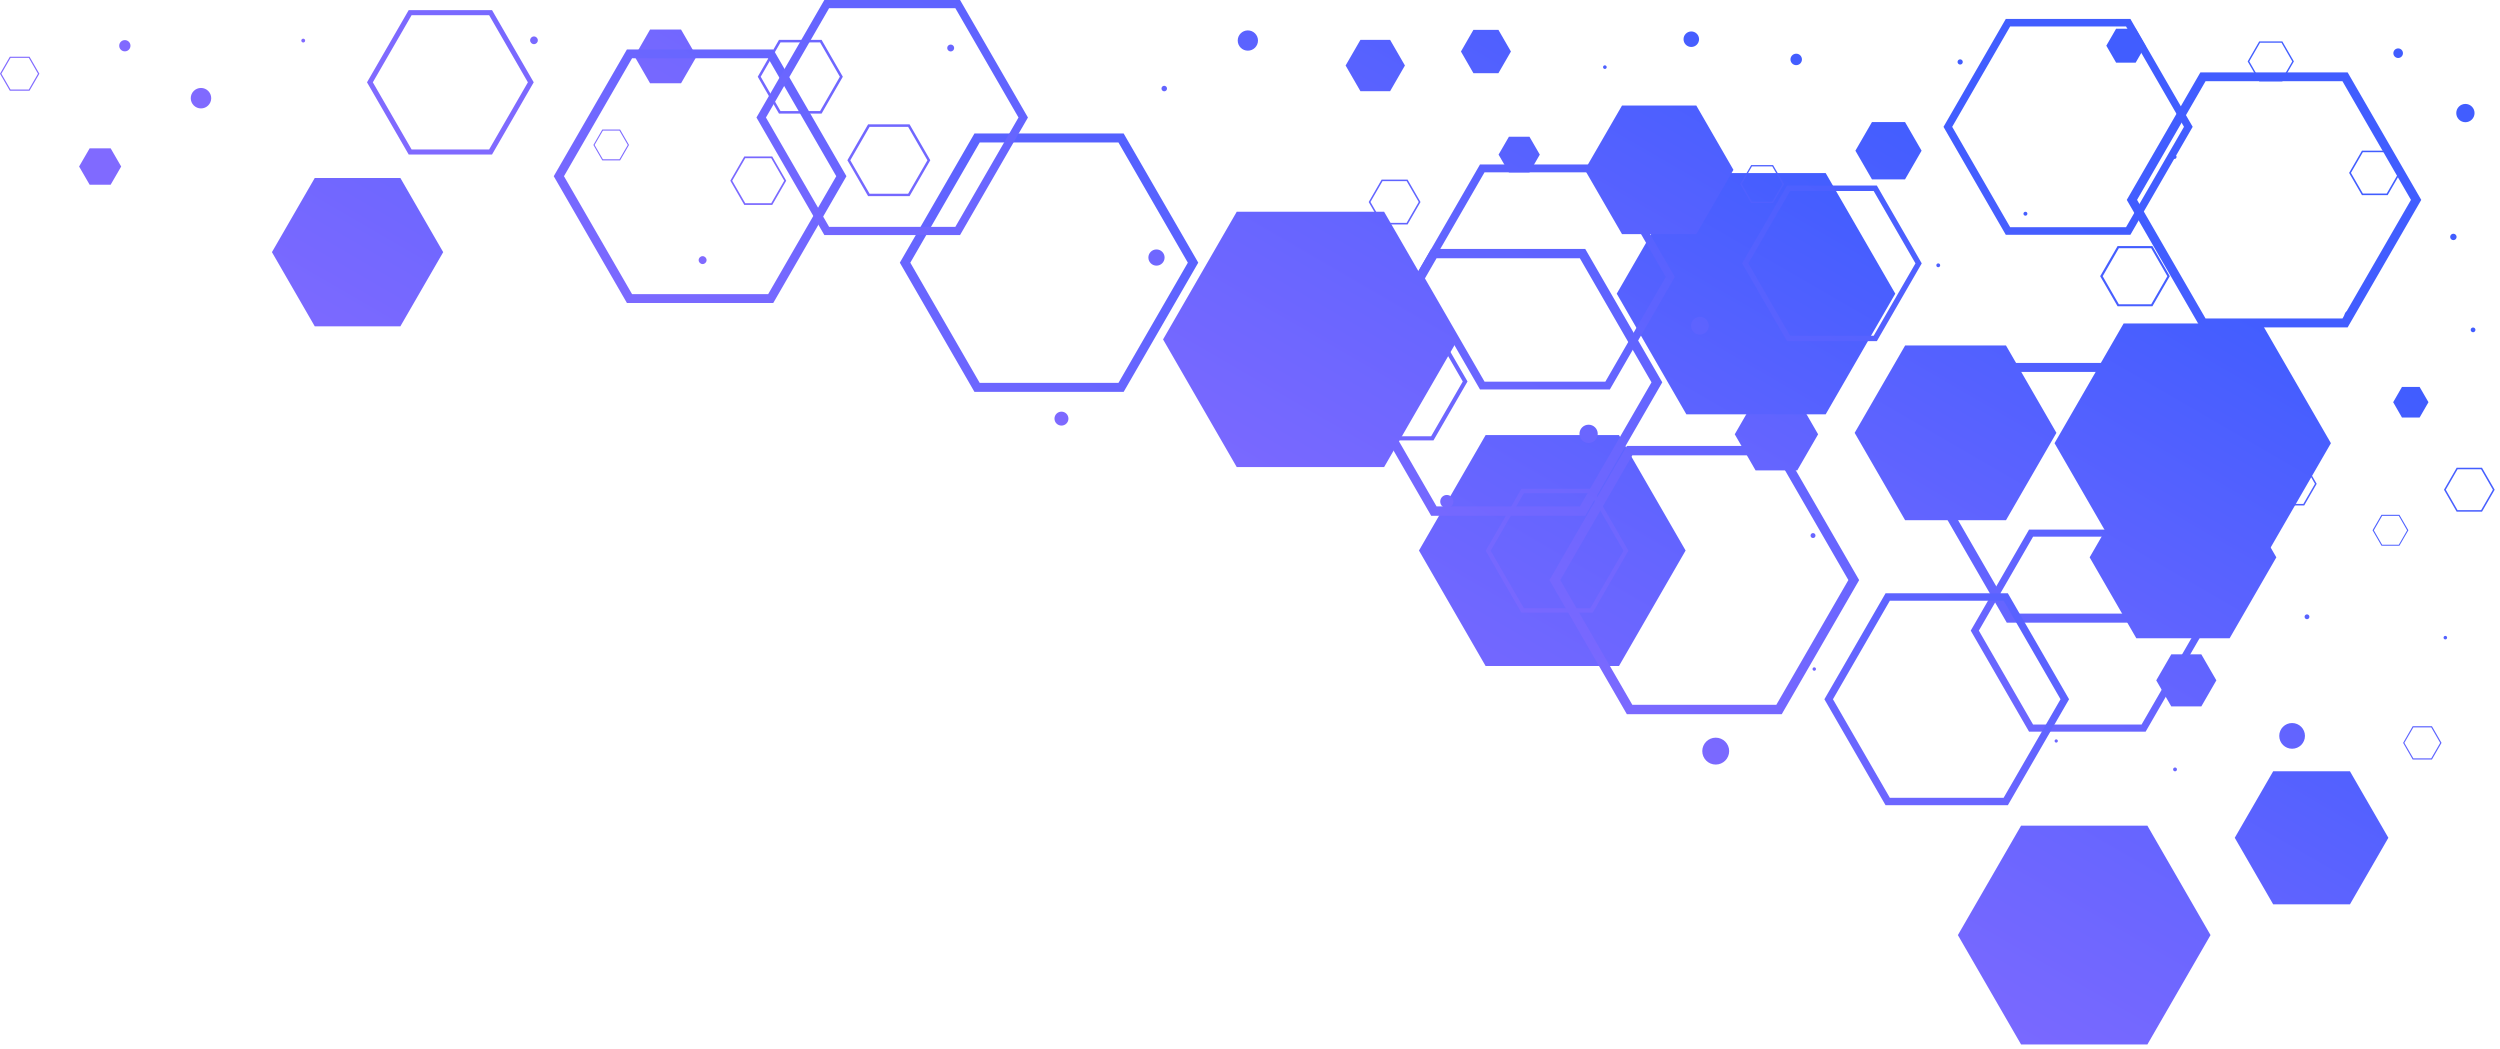 <svg width="374" height="157" viewBox="0 0 374 157" fill="none" xmlns="http://www.w3.org/2000/svg">
<path d="M224.164 4.467H220.422L218.558 7.707L220.422 10.947H224.164L226.035 7.707L224.164 4.467Z" fill="url(#paint0_linear_1_731)"/>
<path d="M268.868 59.571H262.633L259.519 64.97L262.633 70.37H268.868L271.99 64.97L268.868 59.571Z" fill="url(#paint1_linear_1_731)"/>
<path d="M300.096 51.686H285.007L277.456 64.756L285.007 77.826H300.096L307.641 64.756L300.096 51.686Z" fill="url(#paint2_linear_1_731)"/>
<path d="M284.993 18.262H280.044L277.567 22.544L280.044 26.834H284.993L287.47 22.544L284.993 18.262Z" fill="url(#paint3_linear_1_731)"/>
<path d="M101.886 4.423H97.249L94.933 8.439L97.249 12.456H101.886L104.209 8.439L101.886 4.423Z" fill="url(#paint4_linear_1_731)"/>
<path d="M207.064 31.679H185.015L173.994 50.777L185.015 69.874H207.064L218.092 50.777L207.064 31.679Z" fill="url(#paint5_linear_1_731)"/>
<path d="M207.959 5.962H203.521L201.302 9.8L203.521 13.646H207.959L210.177 9.8L207.959 5.962Z" fill="url(#paint6_linear_1_731)"/>
<path d="M361.975 57.885H359.334L358.018 60.17L359.334 62.463H361.975L363.299 60.17L361.975 57.885Z" fill="url(#paint7_linear_1_731)"/>
<path d="M16.553 22.189H13.41L11.834 24.911L13.41 27.633H16.553L18.129 24.911L16.553 22.189Z" fill="url(#paint8_linear_1_731)"/>
<path d="M228.809 20.459H225.732L224.186 23.129L225.732 25.799H228.809L230.355 23.129L228.809 20.459Z" fill="url(#paint9_linear_1_731)"/>
<path d="M59.896 26.627H47.086L40.681 37.722L47.086 48.816H59.896L66.302 37.722L59.896 26.627Z" fill="url(#paint10_linear_1_731)"/>
<path d="M321.25 123.521H302.352L292.899 139.889L302.352 156.25H321.25L330.695 139.889L321.25 123.521Z" fill="url(#paint11_linear_1_731)"/>
<path d="M333.558 71.287H319.593L312.611 83.38L319.593 95.481H333.558L340.54 83.38L333.558 71.287Z" fill="url(#paint12_linear_1_731)"/>
<path d="M319.497 4.297H316.568L315.104 6.834L316.568 9.371H319.497L320.962 6.834L319.497 4.297Z" fill="url(#paint13_linear_1_731)"/>
<path d="M242.197 65.089H222.249L212.278 82.359L222.249 99.638H242.197L252.167 82.359L242.197 65.089Z" fill="url(#paint14_linear_1_731)"/>
<path d="M329.32 97.892H324.823L322.574 101.782L324.823 105.68H329.32L331.568 101.782L329.32 97.892Z" fill="url(#paint15_linear_1_731)"/>
<path d="M273.121 25.888H252.278L241.864 43.935L252.278 61.982H273.121L283.535 43.935L273.121 25.888Z" fill="url(#paint16_linear_1_731)"/>
<path d="M338.365 48.395H317.692L307.359 66.302L317.692 84.201H338.365L348.706 66.302L338.365 48.395Z" fill="url(#paint17_linear_1_731)"/>
<path d="M351.553 115.385H340.067L334.32 125.333L340.067 135.288H351.553L357.3 125.333L351.553 115.385Z" fill="url(#paint18_linear_1_731)"/>
<path d="M253.765 15.784H242.655L237.093 25.407L242.655 35.03H253.765L259.32 25.407L253.765 15.784Z" fill="url(#paint19_linear_1_731)"/>
<path d="M320.377 80.288L328.491 94.342L320.377 108.395H304.15L296.036 94.342L304.15 80.288H320.377ZM320.991 79.231H303.543L294.823 94.342L303.543 109.453H320.991L329.712 94.342L320.991 79.231Z" fill="url(#paint20_linear_1_731)"/>
<path d="M321.871 55.644L332.308 73.72L321.871 91.797H300.998L290.562 73.72L300.998 55.644H321.871ZM322.648 54.29H300.214L288.994 73.72L300.214 93.151H322.655L333.876 73.72L322.648 54.29Z" fill="url(#paint21_linear_1_731)"/>
<path d="M344.578 69.371L346.317 72.382L344.578 75.392H341.102L339.364 72.382L341.102 69.371H344.578ZM344.712 69.149H340.976L339.112 72.382L340.976 75.614H344.712L346.575 72.382L344.712 69.149Z" fill="url(#paint22_linear_1_731)"/>
<path d="M122.685 6.346L125.644 11.479L122.685 16.613H116.76L113.802 11.479L116.76 6.346H122.685ZM122.907 5.962H116.538L113.358 11.479L116.538 16.997H122.907L126.087 11.479L122.907 5.962Z" fill="url(#paint23_linear_1_731)"/>
<path d="M92.67 19.541L93.913 21.686L92.67 23.831H90.192L88.95 21.686L90.192 19.541H92.67ZM92.766 19.379H90.104L88.772 21.686L90.104 23.994H92.766L94.098 21.686L92.766 19.379Z" fill="url(#paint24_linear_1_731)"/>
<path d="M318.055 3.957L326.723 18.972L318.055 33.987H300.718L292.049 18.972L300.718 3.957H318.055ZM318.706 2.833H300.067L290.747 18.979L300.067 35.126H318.706L328.025 18.972L318.706 2.833Z" fill="url(#paint25_linear_1_731)"/>
<path d="M4.312 8.661L5.68 11.028L4.312 13.395H1.575L0.207 11.028L1.575 8.661H4.312ZM4.416 8.484H1.472L0 11.028L1.472 13.572H4.416L5.888 11.028L4.416 8.484Z" fill="url(#paint26_linear_1_731)"/>
<path d="M265.133 24.896L266.657 27.537L265.133 30.177H262.086L260.562 27.537L262.086 24.896H265.133ZM265.251 24.697H261.975L260.333 27.537L261.975 30.377H265.251L266.893 27.537L265.251 24.697Z" fill="url(#paint27_linear_1_731)"/>
<path d="M341.316 6.398L342.922 9.186L341.316 11.975H338.099L336.494 9.186L338.099 6.398H341.316ZM341.435 6.191H337.981L336.25 9.186L337.981 12.182H341.435L343.166 9.186L341.435 6.191Z" fill="url(#paint28_linear_1_731)"/>
<path d="M190.895 32.537L193.003 36.191L190.895 39.845H186.672L184.564 36.191L186.672 32.537H190.895ZM191.058 32.263H186.516L184.246 36.198L186.516 40.133H191.058L193.328 36.198L191.058 32.263Z" fill="url(#paint29_linear_1_731)"/>
<path d="M321.82 37.13L324.238 41.324L321.82 45.518H316.982L314.564 41.324L316.982 37.13H321.82ZM321.997 36.812H316.79L314.186 41.317L316.79 45.821H321.997L324.601 41.317L321.997 36.812Z" fill="url(#paint30_linear_1_731)"/>
<path d="M371.176 70.207L372.936 73.262L371.176 76.317H367.648L365.888 73.262L367.648 70.207H371.176ZM371.309 69.978H367.515L365.621 73.262L367.515 76.546H371.309L373.203 73.262L371.309 69.978Z" fill="url(#paint31_linear_1_731)"/>
<path d="M115.377 23.669L117.322 27.034L115.377 30.399H111.487L109.541 27.034L111.487 23.669H115.377ZM115.525 23.41H111.346L109.253 27.034L111.346 30.658H115.525L117.618 27.034L115.525 23.41Z" fill="url(#paint32_linear_1_731)"/>
<path d="M236.346 38.632L247.064 57.197L236.346 75.762H214.911L204.194 57.197L214.911 38.632H236.346ZM237.152 37.241H214.105L202.581 57.197L214.105 77.16H237.152L248.676 57.197L237.152 37.241Z" fill="url(#paint33_linear_1_731)"/>
<path d="M299.741 89.867L308.254 104.608L299.741 119.349H282.722L274.209 104.608L282.722 89.867H299.741ZM300.377 88.757H282.078L272.929 104.608L282.078 120.459H300.377L309.534 104.608L300.377 88.757Z" fill="url(#paint34_linear_1_731)"/>
<path d="M135.858 18.979L138.743 23.979L135.858 28.979H130.089L127.204 23.979L130.089 18.979H135.858ZM136.072 18.602H129.867L126.768 23.972L129.867 29.342H136.072L139.172 23.972L136.072 18.602Z" fill="url(#paint35_linear_1_731)"/>
<path d="M350.436 12.16L360.68 29.904L350.436 47.641H329.948L319.704 29.896L329.948 12.152H350.436V12.16ZM351.206 10.828H329.179L318.166 29.904L329.179 48.979H351.206L362.219 29.904L351.206 10.828Z" fill="url(#paint36_linear_1_731)"/>
<path d="M73.173 2.271L78.972 12.315L73.173 22.36H61.575L55.777 12.315L61.575 2.271H73.173ZM73.609 1.516H61.139L54.904 12.315L61.139 23.114H73.609L79.845 12.315L73.609 1.516Z" fill="url(#paint37_linear_1_731)"/>
<path d="M363.713 108.817L365.052 111.132L363.713 113.447H361.036L359.697 111.132L361.036 108.817H363.713ZM363.817 108.639H360.939L359.504 111.132L360.939 113.624H363.817L365.252 111.132L363.817 108.639Z" fill="url(#paint38_linear_1_731)"/>
<path d="M358.861 77.175L360.104 79.334L358.861 81.494H356.368L355.126 79.334L356.368 77.175H358.861ZM358.95 77.012H356.272L354.934 79.327L356.272 81.642H358.95L360.289 79.327L358.95 77.012Z" fill="url(#paint39_linear_1_731)"/>
<path d="M167.322 21.317L177.7 39.297L167.322 57.278H146.561L136.183 39.297L146.561 21.317H167.322ZM168.099 19.97H145.777L134.615 39.297L145.777 58.624H168.099L179.26 39.297L168.099 19.97Z" fill="url(#paint40_linear_1_731)"/>
<path d="M237.907 73.787L242.877 82.389L237.907 90.991H227.973L223.003 82.389L227.973 73.787H237.907ZM238.277 73.136H227.596L222.256 82.389L227.596 91.642H238.277L243.617 82.389L238.277 73.136Z" fill="url(#paint41_linear_1_731)"/>
<path d="M210.436 27.093L212.241 30.215L210.436 33.336H206.827L205.022 30.215L206.827 27.093H210.436ZM210.57 26.864H206.694L204.756 30.222L206.694 33.58H210.57L212.507 30.222L210.57 26.864Z" fill="url(#paint42_linear_1_731)"/>
<path d="M214.098 48.876L218.831 57.071L214.098 65.266H204.638L199.904 57.071L204.638 48.876H214.098ZM214.453 48.262H204.283L199.194 57.071L204.283 65.88H214.453L219.541 57.071L214.453 48.262Z" fill="url(#paint43_linear_1_731)"/>
<path d="M114.919 8.72L125.104 26.361L114.919 44.001H94.556L84.371 26.361L94.556 8.72H114.919ZM115.68 7.396H93.787L82.84 26.361L93.787 45.325H115.68L126.627 26.361L115.68 7.396Z" fill="url(#paint44_linear_1_731)"/>
<path d="M280.303 28.573L286.553 39.401L280.303 50.229H267.803L261.553 39.401L267.803 28.573H280.303ZM280.777 27.759H267.337L260.621 39.394L267.337 51.035H280.777L287.493 39.401L280.777 27.759Z" fill="url(#paint45_linear_1_731)"/>
<path d="M265.74 68.114L276.516 86.775L265.74 105.436H244.194L233.417 86.775L244.194 68.114H265.74ZM266.546 66.716H243.38L231.797 86.782L243.38 106.849H266.546L278.129 86.782L266.546 66.716Z" fill="url(#paint46_linear_1_731)"/>
<path d="M357.056 22.766L358.839 25.858L357.056 28.95H353.484L351.701 25.858L353.484 22.766H357.056ZM357.189 22.537H353.35L351.427 25.865L353.35 29.194H357.189L359.112 25.865L357.189 22.537Z" fill="url(#paint47_linear_1_731)"/>
<path d="M240.163 25.777L249.201 41.435L240.163 57.093H222.086L213.047 41.435L222.086 25.777H240.163ZM240.836 24.608H221.405L211.686 41.435L221.405 58.262H240.836L250.555 41.435L240.836 24.608Z" fill="url(#paint48_linear_1_731)"/>
<path d="M142.922 1.228L152.367 17.581L142.922 33.935H124.031L114.586 17.581L124.031 1.228H142.922ZM143.624 0H123.321L113.166 17.581L123.321 35.163H143.624L153.78 17.581L143.624 0Z" fill="url(#paint49_linear_1_731)"/>
<path d="M142.744 7.182C142.744 7.47 142.507 7.7 142.226 7.7C141.938 7.7 141.701 7.463 141.701 7.182C141.701 6.893 141.938 6.664 142.226 6.664C142.507 6.657 142.744 6.893 142.744 7.182Z" fill="url(#paint50_linear_1_731)"/>
<path d="M217.426 75.03C217.426 75.57 216.99 76.013 216.442 76.013C215.902 76.013 215.459 75.577 215.459 75.03C215.459 74.49 215.895 74.046 216.442 74.046C216.982 74.046 217.426 74.49 217.426 75.03Z" fill="url(#paint51_linear_1_731)"/>
<path d="M368.824 18.284C369.58 18.284 370.192 17.671 370.192 16.916C370.192 16.16 369.58 15.547 368.824 15.547C368.068 15.547 367.456 16.16 367.456 16.916C367.456 17.671 368.068 18.284 368.824 18.284Z" fill="url(#paint52_linear_1_731)"/>
<path d="M45.651 6.072C45.651 6.235 45.518 6.361 45.362 6.361C45.207 6.361 45.074 6.228 45.074 6.072C45.074 5.91 45.207 5.784 45.362 5.784C45.518 5.784 45.651 5.91 45.651 6.072Z" fill="url(#paint53_linear_1_731)"/>
<path d="M258.683 112.367C258.683 113.476 257.781 114.379 256.672 114.379C255.562 114.379 254.66 113.476 254.66 112.367C254.66 111.257 255.562 110.355 256.672 110.355C257.781 110.355 258.683 111.257 258.683 112.367Z" fill="url(#paint54_linear_1_731)"/>
<path d="M19.519 6.842C19.519 7.308 19.142 7.685 18.676 7.685C18.21 7.685 17.833 7.308 17.833 6.842C17.833 6.376 18.21 5.999 18.676 5.999C19.142 5.999 19.519 6.376 19.519 6.842Z" fill="url(#paint55_linear_1_731)"/>
<path d="M299.053 88.277C299.053 88.521 298.854 88.72 298.61 88.72C298.365 88.72 298.166 88.521 298.166 88.277C298.166 88.032 298.365 87.833 298.61 87.833C298.854 87.833 299.053 88.032 299.053 88.277Z" fill="url(#paint56_linear_1_731)"/>
<path d="M240.362 10.044C240.362 10.192 240.244 10.318 240.089 10.318C239.941 10.318 239.815 10.2 239.815 10.044C239.815 9.896 239.933 9.771 240.089 9.771C240.237 9.778 240.362 9.896 240.362 10.044Z" fill="url(#paint57_linear_1_731)"/>
<path d="M293.24 9.66C293.456 9.66 293.632 9.484 293.632 9.268C293.632 9.051 293.456 8.876 293.24 8.876C293.023 8.876 292.848 9.051 292.848 9.268C292.848 9.484 293.023 9.66 293.24 9.66Z" fill="url(#paint58_linear_1_731)"/>
<path d="M79.882 6.605C80.2 6.605 80.459 6.347 80.459 6.028C80.459 5.709 80.2 5.451 79.882 5.451C79.563 5.451 79.305 5.709 79.305 6.028C79.305 6.347 79.563 6.605 79.882 6.605Z" fill="url(#paint59_linear_1_731)"/>
<path d="M271.672 100.089C271.672 100.229 271.553 100.348 271.413 100.348C271.272 100.348 271.154 100.229 271.154 100.089C271.154 99.948 271.272 99.83 271.413 99.83C271.553 99.83 271.672 99.948 271.672 100.089Z" fill="url(#paint60_linear_1_731)"/>
<path d="M105.703 38.913C105.703 39.238 105.436 39.505 105.111 39.505C104.786 39.505 104.519 39.238 104.519 38.913C104.519 38.587 104.786 38.321 105.111 38.321C105.436 38.321 105.703 38.587 105.703 38.913Z" fill="url(#paint61_linear_1_731)"/>
<path d="M290.251 39.689C290.251 39.845 290.126 39.978 289.963 39.978C289.8 39.978 289.674 39.852 289.674 39.689C289.674 39.527 289.8 39.401 289.963 39.401C290.126 39.401 290.251 39.534 290.251 39.689Z" fill="url(#paint62_linear_1_731)"/>
<path d="M253.018 7.027C253.659 7.027 254.179 6.507 254.179 5.865C254.179 5.224 253.659 4.704 253.018 4.704C252.376 4.704 251.857 5.224 251.857 5.865C251.857 6.507 252.376 7.027 253.018 7.027Z" fill="url(#paint63_linear_1_731)"/>
<path d="M335.747 51.775C335.747 52.212 335.392 52.567 334.956 52.567C334.519 52.567 334.164 52.212 334.164 51.775C334.164 51.339 334.519 50.984 334.956 50.984C335.392 50.984 335.747 51.339 335.747 51.775Z" fill="url(#paint64_linear_1_731)"/>
<path d="M159.837 62.626C159.837 63.203 159.371 63.669 158.794 63.669C158.217 63.669 157.751 63.203 157.751 62.626C157.751 62.049 158.217 61.583 158.794 61.583C159.371 61.583 159.837 62.049 159.837 62.626Z" fill="url(#paint65_linear_1_731)"/>
<path d="M271.598 80.118C271.598 80.325 271.435 80.488 271.228 80.488C271.021 80.488 270.858 80.325 270.858 80.118C270.858 79.911 271.021 79.749 271.228 79.749C271.435 79.749 271.598 79.911 271.598 80.118Z" fill="url(#paint66_linear_1_731)"/>
<path d="M367.507 35.444C367.507 35.71 367.293 35.925 367.027 35.925C366.76 35.925 366.546 35.71 366.546 35.444C366.546 35.178 366.76 34.963 367.027 34.963C367.293 34.97 367.507 35.178 367.507 35.444Z" fill="url(#paint67_linear_1_731)"/>
<path d="M31.598 14.689C31.598 15.533 30.91 16.221 30.067 16.221C29.223 16.221 28.536 15.533 28.536 14.689C28.536 13.846 29.223 13.158 30.067 13.158C30.91 13.158 31.598 13.839 31.598 14.689Z" fill="url(#paint68_linear_1_731)"/>
<path d="M344.822 110.089C344.822 111.154 343.964 112.012 342.899 112.012C341.834 112.012 340.976 111.154 340.976 110.089C340.976 109.024 341.834 108.166 342.899 108.166C343.964 108.166 344.822 109.031 344.822 110.089Z" fill="url(#paint69_linear_1_731)"/>
<path d="M174.586 13.247C174.586 13.476 174.401 13.661 174.172 13.661C173.942 13.661 173.757 13.476 173.757 13.247C173.757 13.018 173.942 12.833 174.172 12.833C174.401 12.84 174.586 13.025 174.586 13.247Z" fill="url(#paint70_linear_1_731)"/>
<path d="M255.636 48.728C255.636 49.46 255.037 50.059 254.305 50.059C253.572 50.059 252.973 49.46 252.973 48.728C252.973 47.995 253.572 47.396 254.305 47.396C255.044 47.396 255.636 47.995 255.636 48.728Z" fill="url(#paint71_linear_1_731)"/>
<path d="M325.673 115.104C325.673 115.259 325.547 115.392 325.385 115.392C325.229 115.392 325.096 115.266 325.096 115.104C325.096 114.948 325.222 114.815 325.385 114.815C325.547 114.815 325.673 114.948 325.673 115.104Z" fill="url(#paint72_linear_1_731)"/>
<path d="M188.195 6.065C188.195 6.901 187.515 7.581 186.679 7.581C185.843 7.581 185.163 6.901 185.163 6.065C185.163 5.229 185.843 4.549 186.679 4.549C187.515 4.549 188.195 5.229 188.195 6.065Z" fill="url(#paint73_linear_1_731)"/>
<path d="M366.087 95.392C366.087 95.54 365.969 95.658 365.821 95.658C365.673 95.658 365.555 95.54 365.555 95.392C365.555 95.244 365.673 95.126 365.821 95.126C365.969 95.126 366.087 95.244 366.087 95.392Z" fill="url(#paint74_linear_1_731)"/>
<path d="M314.771 57.404C314.771 57.796 314.453 58.107 314.068 58.107C313.683 58.107 313.365 57.788 313.365 57.404C313.365 57.019 313.683 56.701 314.068 56.701C314.453 56.701 314.771 57.012 314.771 57.404Z" fill="url(#paint75_linear_1_731)"/>
<path d="M237.655 66.272C238.411 66.272 239.024 65.66 239.024 64.904C239.024 64.148 238.411 63.535 237.655 63.535C236.9 63.535 236.287 64.148 236.287 64.904C236.287 65.66 236.9 66.272 237.655 66.272Z" fill="url(#paint76_linear_1_731)"/>
<path d="M370.325 49.349C370.325 49.541 370.17 49.704 369.97 49.704C369.778 49.704 369.615 49.549 369.615 49.349C369.615 49.157 369.771 48.994 369.97 48.994C370.17 48.994 370.325 49.149 370.325 49.349Z" fill="url(#paint77_linear_1_731)"/>
<path d="M325.303 23.78C325.475 23.78 325.614 23.64 325.614 23.469C325.614 23.297 325.475 23.158 325.303 23.158C325.132 23.158 324.993 23.297 324.993 23.469C324.993 23.64 325.132 23.78 325.303 23.78Z" fill="url(#paint78_linear_1_731)"/>
<path d="M345.488 92.271C345.488 92.471 345.326 92.633 345.126 92.633C344.926 92.633 344.763 92.471 344.763 92.271C344.763 92.071 344.926 91.908 345.126 91.908C345.326 91.908 345.488 92.071 345.488 92.271Z" fill="url(#paint79_linear_1_731)"/>
<path d="M358.765 8.676C359.161 8.676 359.482 8.355 359.482 7.959C359.482 7.562 359.161 7.241 358.765 7.241C358.369 7.241 358.047 7.562 358.047 7.959C358.047 8.355 358.369 8.676 358.765 8.676Z" fill="url(#paint80_linear_1_731)"/>
<path d="M352.049 47.152C352.049 47.515 351.753 47.803 351.398 47.803C351.035 47.803 350.747 47.507 350.747 47.152C350.747 46.79 351.035 46.502 351.398 46.502C351.753 46.502 352.049 46.79 352.049 47.152Z" fill="url(#paint81_linear_1_731)"/>
<path d="M307.855 110.851C307.855 110.984 307.744 111.095 307.611 111.095C307.478 111.095 307.367 110.984 307.367 110.851C307.367 110.718 307.478 110.607 307.611 110.607C307.744 110.607 307.855 110.718 307.855 110.851Z" fill="url(#paint82_linear_1_731)"/>
<path d="M173.01 39.741C173.68 39.741 174.223 39.198 174.223 38.528C174.223 37.858 173.68 37.315 173.01 37.315C172.34 37.315 171.797 37.858 171.797 38.528C171.797 39.198 172.34 39.741 173.01 39.741Z" fill="url(#paint83_linear_1_731)"/>
<path d="M303.003 32.271C303.166 32.271 303.299 32.138 303.299 31.975C303.299 31.811 303.166 31.679 303.003 31.679C302.84 31.679 302.707 31.811 302.707 31.975C302.707 32.138 302.84 32.271 303.003 32.271Z" fill="url(#paint84_linear_1_731)"/>
<path d="M269.571 8.891C269.571 9.364 269.186 9.749 268.713 9.749C268.24 9.749 267.855 9.364 267.855 8.891C267.855 8.417 268.24 8.033 268.713 8.033C269.186 8.025 269.571 8.417 269.571 8.891Z" fill="url(#paint85_linear_1_731)"/>
<defs>
<linearGradient id="paint0_linear_1_731" x1="235.142" y1="-14.435" x2="179.705" y2="81.12" gradientUnits="userSpaceOnUse">
<stop stop-color="#415DFF"/>
<stop offset="0.544" stop-color="#6665FF"/>
<stop offset="1" stop-color="#806AFF"/>
</linearGradient>
<linearGradient id="paint1_linear_1_731" x1="292.51" y1="18.847" x2="237.073" y2="114.402" gradientUnits="userSpaceOnUse">
<stop stop-color="#415DFF"/>
<stop offset="0.544" stop-color="#6665FF"/>
<stop offset="1" stop-color="#806AFF"/>
</linearGradient>
<linearGradient id="paint2_linear_1_731" x1="312.466" y1="30.425" x2="257.03" y2="125.98" gradientUnits="userSpaceOnUse">
<stop stop-color="#415DFF"/>
<stop offset="0.544" stop-color="#6665FF"/>
<stop offset="1" stop-color="#806AFF"/>
</linearGradient>
<linearGradient id="paint3_linear_1_731" x1="286.64" y1="15.442" x2="231.204" y2="110.997" gradientUnits="userSpaceOnUse">
<stop stop-color="#415DFF"/>
<stop offset="0.544" stop-color="#6665FF"/>
<stop offset="1" stop-color="#806AFF"/>
</linearGradient>
<linearGradient id="paint4_linear_1_731" x1="143.638" y1="-67.522" x2="88.201" y2="28.034" gradientUnits="userSpaceOnUse">
<stop stop-color="#415DFF"/>
<stop offset="0.544" stop-color="#6665FF"/>
<stop offset="1" stop-color="#806AFF"/>
</linearGradient>
<linearGradient id="paint5_linear_1_731" x1="234.195" y1="-14.985" x2="178.758" y2="80.571" gradientUnits="userSpaceOnUse">
<stop stop-color="#415DFF"/>
<stop offset="0.544" stop-color="#6665FF"/>
<stop offset="1" stop-color="#806AFF"/>
</linearGradient>
<linearGradient id="paint6_linear_1_731" x1="223.664" y1="-21.094" x2="168.228" y2="74.461" gradientUnits="userSpaceOnUse">
<stop stop-color="#415DFF"/>
<stop offset="0.544" stop-color="#6665FF"/>
<stop offset="1" stop-color="#806AFF"/>
</linearGradient>
<linearGradient id="paint7_linear_1_731" x1="361.433" y1="58.833" x2="305.996" y2="154.389" gradientUnits="userSpaceOnUse">
<stop stop-color="#415DFF"/>
<stop offset="0.544" stop-color="#6665FF"/>
<stop offset="1" stop-color="#806AFF"/>
</linearGradient>
<linearGradient id="paint8_linear_1_731" x1="77.825" y1="-83.41" x2="22.389" y2="12.144" gradientUnits="userSpaceOnUse">
<stop stop-color="#415DFF"/>
<stop offset="0.544" stop-color="#6665FF"/>
<stop offset="1" stop-color="#806AFF"/>
</linearGradient>
<linearGradient id="paint9_linear_1_731" x1="245.559" y1="-8.391" x2="190.123" y2="87.163" gradientUnits="userSpaceOnUse">
<stop stop-color="#415DFF"/>
<stop offset="0.544" stop-color="#6665FF"/>
<stop offset="1" stop-color="#806AFF"/>
</linearGradient>
<linearGradient id="paint10_linear_1_731" x1="98.296" y1="-39.51" x2="42.859" y2="56.046" gradientUnits="userSpaceOnUse">
<stop stop-color="#415DFF"/>
<stop offset="0.544" stop-color="#6665FF"/>
<stop offset="1" stop-color="#806AFF"/>
</linearGradient>
<linearGradient id="paint11_linear_1_731" x1="351.249" y1="71.888" x2="295.813" y2="167.444" gradientUnits="userSpaceOnUse">
<stop stop-color="#415DFF"/>
<stop offset="0.544" stop-color="#6665FF"/>
<stop offset="1" stop-color="#806AFF"/>
</linearGradient>
<linearGradient id="paint12_linear_1_731" x1="346.008" y1="49.884" x2="290.571" y2="145.439" gradientUnits="userSpaceOnUse">
<stop stop-color="#415DFF"/>
<stop offset="0.544" stop-color="#6665FF"/>
<stop offset="1" stop-color="#806AFF"/>
</linearGradient>
<linearGradient id="paint13_linear_1_731" x1="306.389" y1="26.899" x2="250.952" y2="122.454" gradientUnits="userSpaceOnUse">
<stop stop-color="#415DFF"/>
<stop offset="0.544" stop-color="#6665FF"/>
<stop offset="1" stop-color="#806AFF"/>
</linearGradient>
<linearGradient id="paint14_linear_1_731" x1="264.921" y1="25.999" x2="209.484" y2="121.554" gradientUnits="userSpaceOnUse">
<stop stop-color="#415DFF"/>
<stop offset="0.544" stop-color="#6665FF"/>
<stop offset="1" stop-color="#806AFF"/>
</linearGradient>
<linearGradient id="paint15_linear_1_731" x1="354.365" y1="54.732" x2="298.928" y2="150.287" gradientUnits="userSpaceOnUse">
<stop stop-color="#415DFF"/>
<stop offset="0.544" stop-color="#6665FF"/>
<stop offset="1" stop-color="#806AFF"/>
</linearGradient>
<linearGradient id="paint16_linear_1_731" x1="274.78" y1="23.112" x2="219.343" y2="118.667" gradientUnits="userSpaceOnUse">
<stop stop-color="#415DFF"/>
<stop offset="0.544" stop-color="#6665FF"/>
<stop offset="1" stop-color="#806AFF"/>
</linearGradient>
<linearGradient id="paint17_linear_1_731" x1="339.684" y1="46.215" x2="284.247" y2="141.77" gradientUnits="userSpaceOnUse">
<stop stop-color="#415DFF"/>
<stop offset="0.544" stop-color="#6665FF"/>
<stop offset="1" stop-color="#806AFF"/>
</linearGradient>
<linearGradient id="paint18_linear_1_731" x1="365.271" y1="91.788" x2="309.835" y2="187.343" gradientUnits="userSpaceOnUse">
<stop stop-color="#415DFF"/>
<stop offset="0.544" stop-color="#6665FF"/>
<stop offset="1" stop-color="#806AFF"/>
</linearGradient>
<linearGradient id="paint19_linear_1_731" x1="262.213" y1="1.27" x2="206.776" y2="96.825" gradientUnits="userSpaceOnUse">
<stop stop-color="#415DFF"/>
<stop offset="0.544" stop-color="#6665FF"/>
<stop offset="1" stop-color="#806AFF"/>
</linearGradient>
<linearGradient id="paint20_linear_1_731" x1="340.06" y1="46.433" x2="284.623" y2="141.989" gradientUnits="userSpaceOnUse">
<stop stop-color="#415DFF"/>
<stop offset="0.544" stop-color="#6665FF"/>
<stop offset="1" stop-color="#806AFF"/>
</linearGradient>
<linearGradient id="paint21_linear_1_731" x1="330.485" y1="40.878" x2="275.048" y2="136.434" gradientUnits="userSpaceOnUse">
<stop stop-color="#415DFF"/>
<stop offset="0.544" stop-color="#6665FF"/>
<stop offset="1" stop-color="#806AFF"/>
</linearGradient>
<linearGradient id="paint22_linear_1_731" x1="353.407" y1="54.177" x2="297.97" y2="149.732" gradientUnits="userSpaceOnUse">
<stop stop-color="#415DFF"/>
<stop offset="0.544" stop-color="#6665FF"/>
<stop offset="1" stop-color="#806AFF"/>
</linearGradient>
<linearGradient id="paint23_linear_1_731" x1="160.034" y1="-58.009" x2="104.597" y2="37.546" gradientUnits="userSpaceOnUse">
<stop stop-color="#415DFF"/>
<stop offset="0.544" stop-color="#6665FF"/>
<stop offset="1" stop-color="#806AFF"/>
</linearGradient>
<linearGradient id="paint24_linear_1_731" x1="143.299" y1="-67.718" x2="87.863" y2="27.837" gradientUnits="userSpaceOnUse">
<stop stop-color="#415DFF"/>
<stop offset="0.544" stop-color="#6665FF"/>
<stop offset="1" stop-color="#806AFF"/>
</linearGradient>
<linearGradient id="paint25_linear_1_731" x1="305.191" y1="26.204" x2="249.754" y2="121.759" gradientUnits="userSpaceOnUse">
<stop stop-color="#415DFF"/>
<stop offset="0.544" stop-color="#6665FF"/>
<stop offset="1" stop-color="#806AFF"/>
</linearGradient>
<linearGradient id="paint26_linear_1_731" x1="72.472" y1="-108.808" x2="17.035" y2="-13.253" gradientUnits="userSpaceOnUse">
<stop stop-color="#415DFF"/>
<stop offset="0.544" stop-color="#6665FF"/>
<stop offset="1" stop-color="#806AFF"/>
</linearGradient>
<linearGradient id="paint27_linear_1_731" x1="274.658" y1="8.49" x2="219.222" y2="104.045" gradientUnits="userSpaceOnUse">
<stop stop-color="#415DFF"/>
<stop offset="0.544" stop-color="#6665FF"/>
<stop offset="1" stop-color="#806AFF"/>
</linearGradient>
<linearGradient id="paint28_linear_1_731" x1="323.629" y1="36.9" x2="268.192" y2="132.455" gradientUnits="userSpaceOnUse">
<stop stop-color="#415DFF"/>
<stop offset="0.544" stop-color="#6665FF"/>
<stop offset="1" stop-color="#806AFF"/>
</linearGradient>
<linearGradient id="paint29_linear_1_731" x1="222.434" y1="-21.808" x2="166.997" y2="73.748" gradientUnits="userSpaceOnUse">
<stop stop-color="#415DFF"/>
<stop offset="0.544" stop-color="#6665FF"/>
<stop offset="1" stop-color="#806AFF"/>
</linearGradient>
<linearGradient id="paint30_linear_1_731" x1="322.38" y1="36.176" x2="266.944" y2="131.731" gradientUnits="userSpaceOnUse">
<stop stop-color="#415DFF"/>
<stop offset="0.544" stop-color="#6665FF"/>
<stop offset="1" stop-color="#806AFF"/>
</linearGradient>
<linearGradient id="paint31_linear_1_731" x1="373.665" y1="65.929" x2="318.228" y2="161.485" gradientUnits="userSpaceOnUse">
<stop stop-color="#415DFF"/>
<stop offset="0.544" stop-color="#6665FF"/>
<stop offset="1" stop-color="#806AFF"/>
</linearGradient>
<linearGradient id="paint32_linear_1_731" x1="162.083" y1="-56.82" x2="106.646" y2="38.735" gradientUnits="userSpaceOnUse">
<stop stop-color="#415DFF"/>
<stop offset="0.544" stop-color="#6665FF"/>
<stop offset="1" stop-color="#806AFF"/>
</linearGradient>
<linearGradient id="paint33_linear_1_731" x1="259.117" y1="-0.526" x2="203.68" y2="95.029" gradientUnits="userSpaceOnUse">
<stop stop-color="#415DFF"/>
<stop offset="0.544" stop-color="#6665FF"/>
<stop offset="1" stop-color="#806AFF"/>
</linearGradient>
<linearGradient id="paint34_linear_1_731" x1="318.701" y1="57.256" x2="263.264" y2="152.812" gradientUnits="userSpaceOnUse">
<stop stop-color="#415DFF"/>
<stop offset="0.544" stop-color="#6665FF"/>
<stop offset="1" stop-color="#806AFF"/>
</linearGradient>
<linearGradient id="paint35_linear_1_731" x1="175.375" y1="-49.109" x2="119.939" y2="46.446" gradientUnits="userSpaceOnUse">
<stop stop-color="#415DFF"/>
<stop offset="0.544" stop-color="#6665FF"/>
<stop offset="1" stop-color="#806AFF"/>
</linearGradient>
<linearGradient id="paint36_linear_1_731" x1="332.984" y1="42.328" x2="277.548" y2="137.884" gradientUnits="userSpaceOnUse">
<stop stop-color="#415DFF"/>
<stop offset="0.544" stop-color="#6665FF"/>
<stop offset="1" stop-color="#806AFF"/>
</linearGradient>
<linearGradient id="paint37_linear_1_731" x1="121.233" y1="-80.52" x2="65.796" y2="15.036" gradientUnits="userSpaceOnUse">
<stop stop-color="#415DFF"/>
<stop offset="0.544" stop-color="#6665FF"/>
<stop offset="1" stop-color="#806AFF"/>
</linearGradient>
<linearGradient id="paint38_linear_1_731" x1="384.84" y1="72.412" x2="329.403" y2="167.967" gradientUnits="userSpaceOnUse">
<stop stop-color="#415DFF"/>
<stop offset="0.544" stop-color="#6665FF"/>
<stop offset="1" stop-color="#806AFF"/>
</linearGradient>
<linearGradient id="paint39_linear_1_731" x1="367.474" y1="62.338" x2="312.037" y2="157.894" gradientUnits="userSpaceOnUse">
<stop stop-color="#415DFF"/>
<stop offset="0.544" stop-color="#6665FF"/>
<stop offset="1" stop-color="#806AFF"/>
</linearGradient>
<linearGradient id="paint40_linear_1_731" x1="183.277" y1="-6.093" x2="127.84" y2="89.462" gradientUnits="userSpaceOnUse">
<stop stop-color="#415DFF"/>
<stop offset="0.544" stop-color="#6665FF"/>
<stop offset="1" stop-color="#806AFF"/>
</linearGradient>
<linearGradient id="paint41_linear_1_731" x1="275.519" y1="8.99" x2="220.082" y2="104.545" gradientUnits="userSpaceOnUse">
<stop stop-color="#415DFF"/>
<stop offset="0.544" stop-color="#6665FF"/>
<stop offset="1" stop-color="#806AFF"/>
</linearGradient>
<linearGradient id="paint42_linear_1_731" x1="234.692" y1="-14.696" x2="179.255" y2="80.858" gradientUnits="userSpaceOnUse">
<stop stop-color="#415DFF"/>
<stop offset="0.544" stop-color="#6665FF"/>
<stop offset="1" stop-color="#806AFF"/>
</linearGradient>
<linearGradient id="paint43_linear_1_731" x1="246.894" y1="-7.617" x2="191.457" y2="87.938" gradientUnits="userSpaceOnUse">
<stop stop-color="#415DFF"/>
<stop offset="0.544" stop-color="#6665FF"/>
<stop offset="1" stop-color="#806AFF"/>
</linearGradient>
<linearGradient id="paint44_linear_1_731" x1="144.974" y1="-42.998" x2="89.537" y2="52.558" gradientUnits="userSpaceOnUse">
<stop stop-color="#415DFF"/>
<stop offset="0.544" stop-color="#6665FF"/>
<stop offset="1" stop-color="#806AFF"/>
</linearGradient>
<linearGradient id="paint45_linear_1_731" x1="287.623" y1="16.012" x2="232.186" y2="111.567" gradientUnits="userSpaceOnUse">
<stop stop-color="#415DFF"/>
<stop offset="0.544" stop-color="#6665FF"/>
<stop offset="1" stop-color="#806AFF"/>
</linearGradient>
<linearGradient id="paint46_linear_1_731" x1="293.904" y1="19.656" x2="238.468" y2="115.211" gradientUnits="userSpaceOnUse">
<stop stop-color="#415DFF"/>
<stop offset="0.544" stop-color="#6665FF"/>
<stop offset="1" stop-color="#806AFF"/>
</linearGradient>
<linearGradient id="paint47_linear_1_731" x1="342.509" y1="47.854" x2="287.072" y2="143.41" gradientUnits="userSpaceOnUse">
<stop stop-color="#415DFF"/>
<stop offset="0.544" stop-color="#6665FF"/>
<stop offset="1" stop-color="#806AFF"/>
</linearGradient>
<linearGradient id="paint48_linear_1_731" x1="256.384" y1="-2.111" x2="200.948" y2="93.444" gradientUnits="userSpaceOnUse">
<stop stop-color="#415DFF"/>
<stop offset="0.544" stop-color="#6665FF"/>
<stop offset="1" stop-color="#806AFF"/>
</linearGradient>
<linearGradient id="paint49_linear_1_731" x1="166.598" y1="-39.508" x2="111.161" y2="56.048" gradientUnits="userSpaceOnUse">
<stop stop-color="#415DFF"/>
<stop offset="0.544" stop-color="#6665FF"/>
<stop offset="1" stop-color="#806AFF"/>
</linearGradient>
<linearGradient id="paint50_linear_1_731" x1="175.001" y1="-49.325" x2="119.565" y2="46.229" gradientUnits="userSpaceOnUse">
<stop stop-color="#415DFF"/>
<stop offset="0.544" stop-color="#6665FF"/>
<stop offset="1" stop-color="#806AFF"/>
</linearGradient>
<linearGradient id="paint51_linear_1_731" x1="259.984" y1="-0.024" x2="204.547" y2="95.532" gradientUnits="userSpaceOnUse">
<stop stop-color="#415DFF"/>
<stop offset="0.544" stop-color="#6665FF"/>
<stop offset="1" stop-color="#806AFF"/>
</linearGradient>
<linearGradient id="paint52_linear_1_731" x1="348.766" y1="51.484" x2="293.329" y2="147.04" gradientUnits="userSpaceOnUse">
<stop stop-color="#415DFF"/>
<stop offset="0.544" stop-color="#6665FF"/>
<stop offset="1" stop-color="#806AFF"/>
</linearGradient>
<linearGradient id="paint53_linear_1_731" x1="102.057" y1="-91.655" x2="46.616" y2="3.908" gradientUnits="userSpaceOnUse">
<stop stop-color="#415DFF"/>
<stop offset="0.544" stop-color="#6665FF"/>
<stop offset="1" stop-color="#806AFF"/>
</linearGradient>
<linearGradient id="paint54_linear_1_731" x1="306.29" y1="26.841" x2="250.853" y2="122.397" gradientUnits="userSpaceOnUse">
<stop stop-color="#415DFF"/>
<stop offset="0.544" stop-color="#6665FF"/>
<stop offset="1" stop-color="#806AFF"/>
</linearGradient>
<linearGradient id="paint55_linear_1_731" x1="82.424" y1="-103.034" x2="26.988" y2="-7.479" gradientUnits="userSpaceOnUse">
<stop stop-color="#415DFF"/>
<stop offset="0.544" stop-color="#6665FF"/>
<stop offset="1" stop-color="#806AFF"/>
</linearGradient>
<linearGradient id="paint56_linear_1_731" x1="327.213" y1="38.98" x2="271.775" y2="134.535" gradientUnits="userSpaceOnUse">
<stop stop-color="#415DFF"/>
<stop offset="0.544" stop-color="#6665FF"/>
<stop offset="1" stop-color="#806AFF"/>
</linearGradient>
<linearGradient id="paint57_linear_1_731" x1="249.471" y1="-6.123" x2="194.033" y2="89.437" gradientUnits="userSpaceOnUse">
<stop stop-color="#415DFF"/>
<stop offset="0.544" stop-color="#6665FF"/>
<stop offset="1" stop-color="#806AFF"/>
</linearGradient>
<linearGradient id="paint58_linear_1_731" x1="288.898" y1="16.752" x2="233.462" y2="112.306" gradientUnits="userSpaceOnUse">
<stop stop-color="#415DFF"/>
<stop offset="0.544" stop-color="#6665FF"/>
<stop offset="1" stop-color="#806AFF"/>
</linearGradient>
<linearGradient id="paint59_linear_1_731" x1="127.861" y1="-76.676" x2="72.424" y2="18.881" gradientUnits="userSpaceOnUse">
<stop stop-color="#415DFF"/>
<stop offset="0.544" stop-color="#6665FF"/>
<stop offset="1" stop-color="#806AFF"/>
</linearGradient>
<linearGradient id="paint60_linear_1_731" x1="311.988" y1="30.15" x2="256.554" y2="125.703" gradientUnits="userSpaceOnUse">
<stop stop-color="#415DFF"/>
<stop offset="0.544" stop-color="#6665FF"/>
<stop offset="1" stop-color="#806AFF"/>
</linearGradient>
<linearGradient id="paint61_linear_1_731" x1="161.011" y1="-57.445" x2="105.573" y2="38.112" gradientUnits="userSpaceOnUse">
<stop stop-color="#415DFF"/>
<stop offset="0.544" stop-color="#6665FF"/>
<stop offset="1" stop-color="#806AFF"/>
</linearGradient>
<linearGradient id="paint62_linear_1_731" x1="299.656" y1="22.992" x2="244.218" y2="118.55" gradientUnits="userSpaceOnUse">
<stop stop-color="#415DFF"/>
<stop offset="0.544" stop-color="#6665FF"/>
<stop offset="1" stop-color="#806AFF"/>
</linearGradient>
<linearGradient id="paint63_linear_1_731" x1="257.33" y1="-1.563" x2="201.893" y2="93.994" gradientUnits="userSpaceOnUse">
<stop stop-color="#415DFF"/>
<stop offset="0.544" stop-color="#6665FF"/>
<stop offset="1" stop-color="#806AFF"/>
</linearGradient>
<linearGradient id="paint64_linear_1_731" x1="338.56" y1="45.563" x2="283.123" y2="141.118" gradientUnits="userSpaceOnUse">
<stop stop-color="#415DFF"/>
<stop offset="0.544" stop-color="#6665FF"/>
<stop offset="1" stop-color="#806AFF"/>
</linearGradient>
<linearGradient id="paint65_linear_1_731" x1="211.466" y1="-28.171" x2="156.029" y2="67.384" gradientUnits="userSpaceOnUse">
<stop stop-color="#415DFF"/>
<stop offset="0.544" stop-color="#6665FF"/>
<stop offset="1" stop-color="#806AFF"/>
</linearGradient>
<linearGradient id="paint66_linear_1_731" x1="303.183" y1="25.038" x2="247.746" y2="120.594" gradientUnits="userSpaceOnUse">
<stop stop-color="#415DFF"/>
<stop offset="0.544" stop-color="#6665FF"/>
<stop offset="1" stop-color="#806AFF"/>
</linearGradient>
<linearGradient id="paint67_linear_1_731" x1="355.466" y1="55.372" x2="300.028" y2="150.928" gradientUnits="userSpaceOnUse">
<stop stop-color="#415DFF"/>
<stop offset="0.544" stop-color="#6665FF"/>
<stop offset="1" stop-color="#806AFF"/>
</linearGradient>
<linearGradient id="paint68_linear_1_731" x1="94.346" y1="-96.118" x2="38.91" y2="-0.563" gradientUnits="userSpaceOnUse">
<stop stop-color="#415DFF"/>
<stop offset="0.544" stop-color="#6665FF"/>
<stop offset="1" stop-color="#806AFF"/>
</linearGradient>
<linearGradient id="paint69_linear_1_731" x1="369.817" y1="63.697" x2="314.38" y2="159.253" gradientUnits="userSpaceOnUse">
<stop stop-color="#415DFF"/>
<stop offset="0.544" stop-color="#6665FF"/>
<stop offset="1" stop-color="#806AFF"/>
</linearGradient>
<linearGradient id="paint70_linear_1_731" x1="201.542" y1="-33.927" x2="146.106" y2="61.626" gradientUnits="userSpaceOnUse">
<stop stop-color="#415DFF"/>
<stop offset="0.544" stop-color="#6665FF"/>
<stop offset="1" stop-color="#806AFF"/>
</linearGradient>
<linearGradient id="paint71_linear_1_731" x1="276.897" y1="9.788" x2="221.459" y2="105.345" gradientUnits="userSpaceOnUse">
<stop stop-color="#415DFF"/>
<stop offset="0.544" stop-color="#6665FF"/>
<stop offset="1" stop-color="#806AFF"/>
</linearGradient>
<linearGradient id="paint72_linear_1_731" x1="358.89" y1="57.361" x2="303.457" y2="152.913" gradientUnits="userSpaceOnUse">
<stop stop-color="#415DFF"/>
<stop offset="0.544" stop-color="#6665FF"/>
<stop offset="1" stop-color="#806AFF"/>
</linearGradient>
<linearGradient id="paint73_linear_1_731" x1="207.779" y1="-30.31" x2="152.342" y2="65.246" gradientUnits="userSpaceOnUse">
<stop stop-color="#415DFF"/>
<stop offset="0.544" stop-color="#6665FF"/>
<stop offset="1" stop-color="#806AFF"/>
</linearGradient>
<linearGradient id="paint74_linear_1_731" x1="380.583" y1="69.944" x2="325.15" y2="165.497" gradientUnits="userSpaceOnUse">
<stop stop-color="#415DFF"/>
<stop offset="0.544" stop-color="#6665FF"/>
<stop offset="1" stop-color="#806AFF"/>
</linearGradient>
<linearGradient id="paint75_linear_1_731" x1="325.37" y1="37.91" x2="269.933" y2="133.468" gradientUnits="userSpaceOnUse">
<stop stop-color="#415DFF"/>
<stop offset="0.544" stop-color="#6665FF"/>
<stop offset="1" stop-color="#806AFF"/>
</linearGradient>
<linearGradient id="paint76_linear_1_731" x1="271.46" y1="6.635" x2="216.024" y2="102.19" gradientUnits="userSpaceOnUse">
<stop stop-color="#415DFF"/>
<stop offset="0.544" stop-color="#6665FF"/>
<stop offset="1" stop-color="#806AFF"/>
</linearGradient>
<linearGradient id="paint77_linear_1_731" x1="363.707" y1="60.152" x2="308.271" y2="155.709" gradientUnits="userSpaceOnUse">
<stop stop-color="#415DFF"/>
<stop offset="0.544" stop-color="#6665FF"/>
<stop offset="1" stop-color="#806AFF"/>
</linearGradient>
<linearGradient id="paint78_linear_1_731" x1="319.052" y1="34.245" x2="263.614" y2="129.798" gradientUnits="userSpaceOnUse">
<stop stop-color="#415DFF"/>
<stop offset="0.544" stop-color="#6665FF"/>
<stop offset="1" stop-color="#806AFF"/>
</linearGradient>
<linearGradient id="paint79_linear_1_731" x1="363.748" y1="60.178" x2="308.313" y2="155.729" gradientUnits="userSpaceOnUse">
<stop stop-color="#415DFF"/>
<stop offset="0.544" stop-color="#6665FF"/>
<stop offset="1" stop-color="#806AFF"/>
</linearGradient>
<linearGradient id="paint80_linear_1_731" x1="337.352" y1="44.863" x2="281.914" y2="140.42" gradientUnits="userSpaceOnUse">
<stop stop-color="#415DFF"/>
<stop offset="0.544" stop-color="#6665FF"/>
<stop offset="1" stop-color="#806AFF"/>
</linearGradient>
<linearGradient id="paint81_linear_1_731" x1="348.853" y1="51.535" x2="293.415" y2="147.092" gradientUnits="userSpaceOnUse">
<stop stop-color="#415DFF"/>
<stop offset="0.544" stop-color="#6665FF"/>
<stop offset="1" stop-color="#806AFF"/>
</linearGradient>
<linearGradient id="paint82_linear_1_731" x1="343.742" y1="48.567" x2="288.303" y2="144.125" gradientUnits="userSpaceOnUse">
<stop stop-color="#415DFF"/>
<stop offset="0.544" stop-color="#6665FF"/>
<stop offset="1" stop-color="#806AFF"/>
</linearGradient>
<linearGradient id="paint83_linear_1_731" x1="211.646" y1="-28.067" x2="156.209" y2="67.489" gradientUnits="userSpaceOnUse">
<stop stop-color="#415DFF"/>
<stop offset="0.544" stop-color="#6665FF"/>
<stop offset="1" stop-color="#806AFF"/>
</linearGradient>
<linearGradient id="paint84_linear_1_731" x1="306.06" y1="26.708" x2="250.623" y2="122.267" gradientUnits="userSpaceOnUse">
<stop stop-color="#415DFF"/>
<stop offset="0.544" stop-color="#6665FF"/>
<stop offset="1" stop-color="#806AFF"/>
</linearGradient>
<linearGradient id="paint85_linear_1_731" x1="270.384" y1="6.011" x2="214.947" y2="101.567" gradientUnits="userSpaceOnUse">
<stop stop-color="#415DFF"/>
<stop offset="0.544" stop-color="#6665FF"/>
<stop offset="1" stop-color="#806AFF"/>
</linearGradient>
</defs>
</svg>
